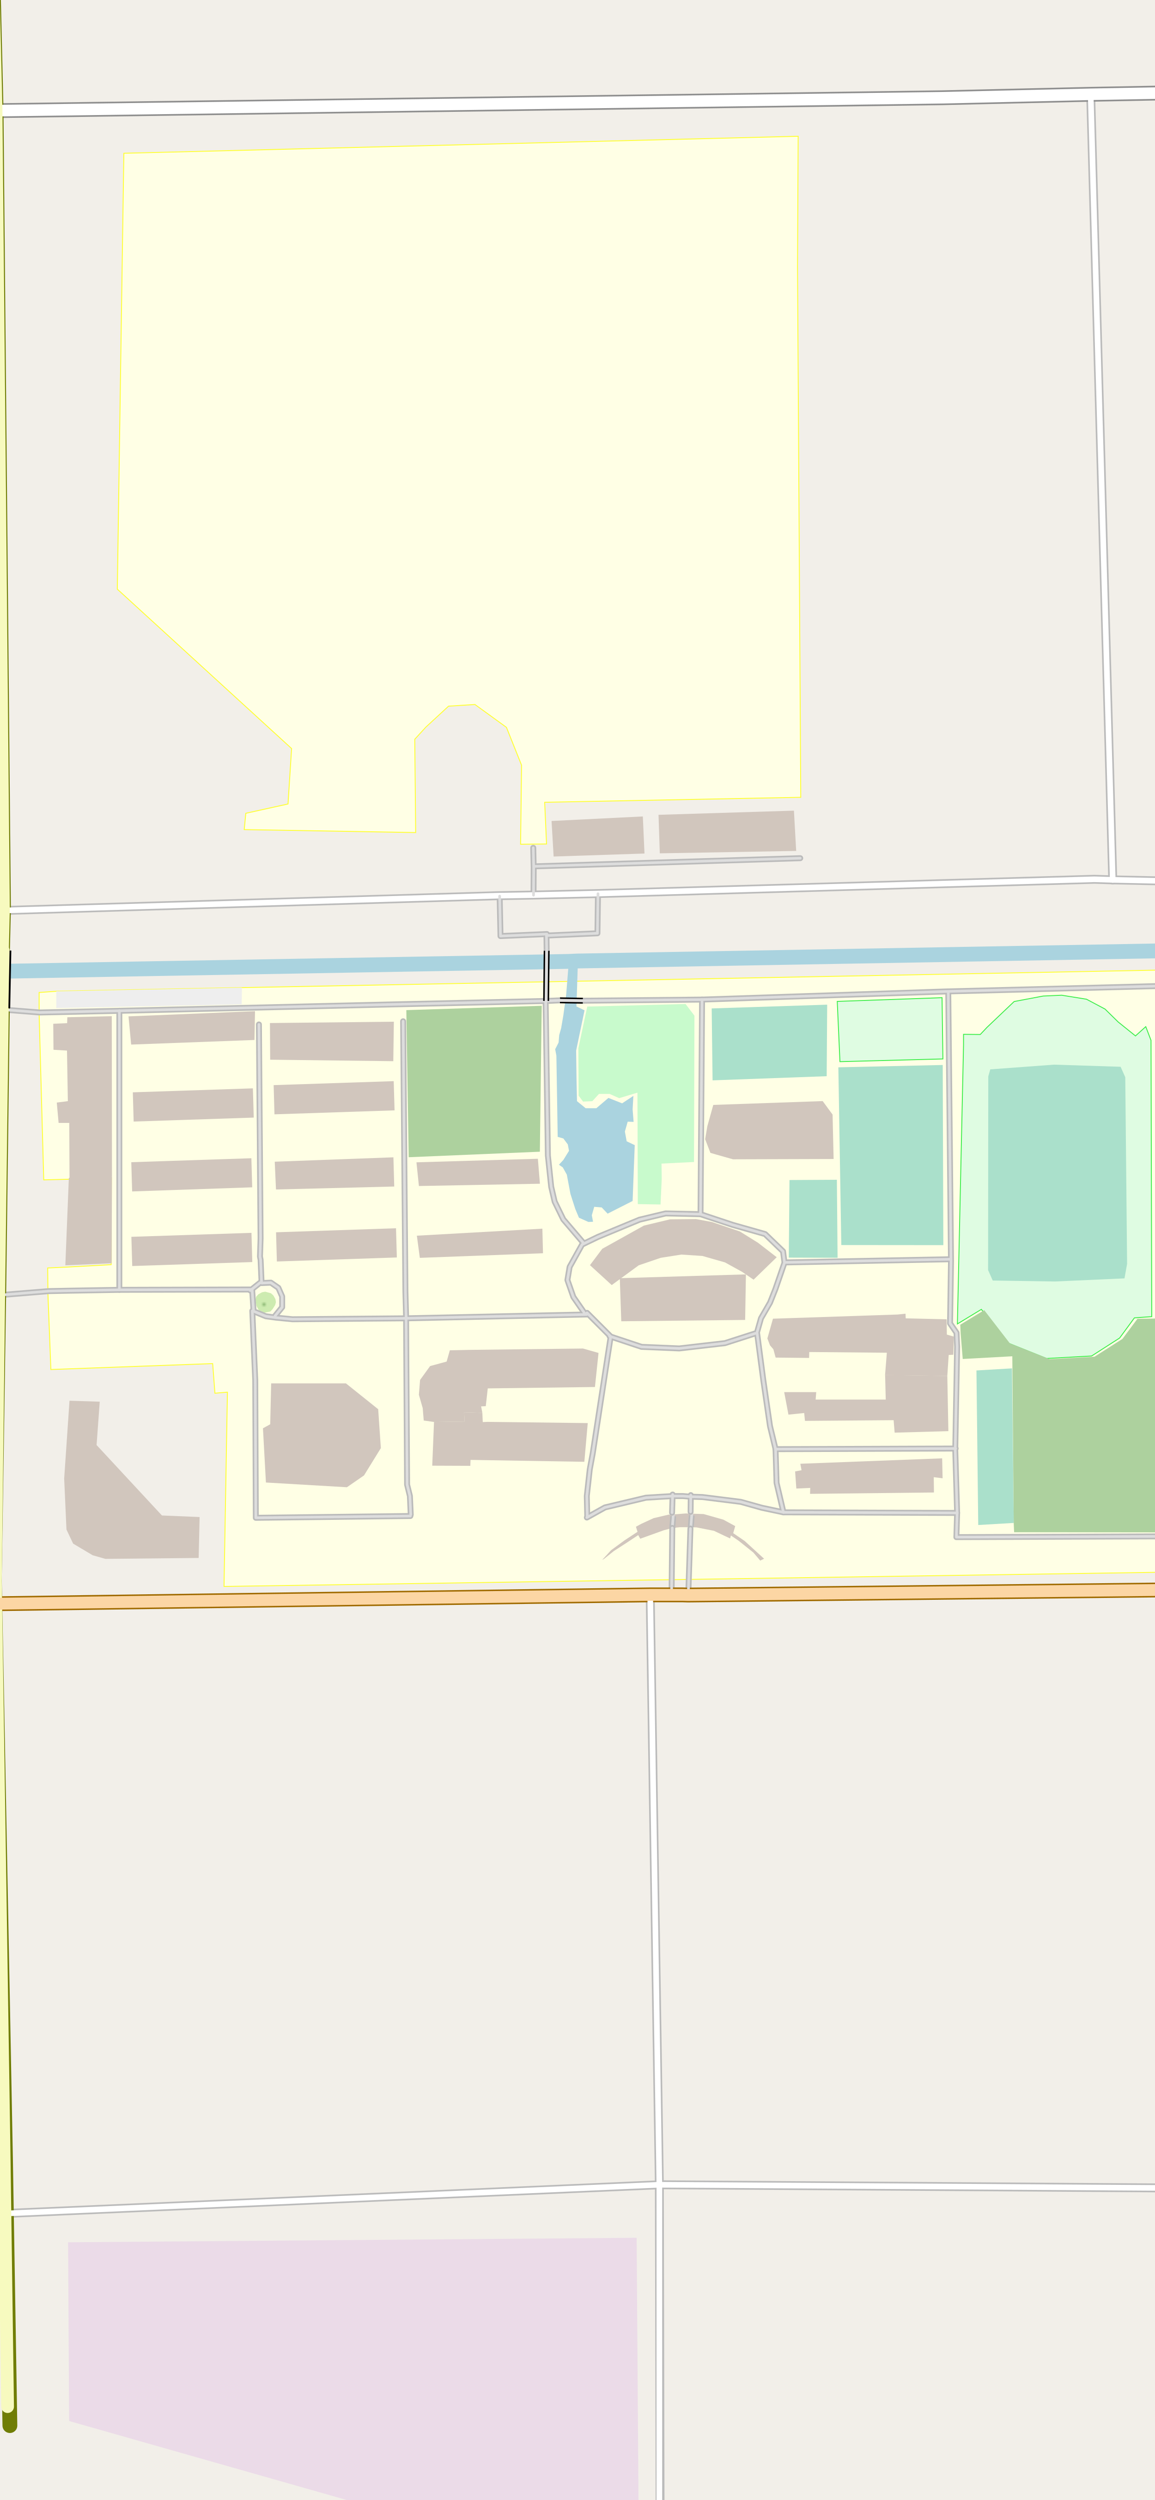 <svg id="图层_1" data-name="图层 1" xmlns="http://www.w3.org/2000/svg" xmlns:xlink="http://www.w3.org/1999/xlink" viewBox="0 0 390 844"><defs><style>.cls-1,.cls-16,.cls-19,.cls-20,.cls-21,.cls-22,.cls-23,.cls-24,.cls-25,.cls-26,.cls-27,.cls-28,.cls-29,.cls-30,.cls-31,.cls-32,.cls-33,.cls-4{fill:none;}.cls-2{clip-path:url(#clip-path);}.cls-3{opacity:0.34;}.cls-4{stroke:#0e5500;}.cls-5{clip-path:url(#clip-path-2);}.cls-6{fill:#f2efe9;}.cls-7{fill:#ffffe5;stroke:#ffff32;}.cls-7,.cls-9{stroke-width:0.3px;}.cls-10,.cls-11,.cls-12,.cls-13,.cls-14,.cls-15,.cls-17,.cls-18,.cls-7,.cls-8,.cls-9{fill-rule:evenodd;}.cls-8{fill:#ebdbe8;}.cls-9{fill:#dffce2;stroke:#3ced4a;}.cls-10{fill:#add19e;}.cls-11{fill:#aae0cb;}.cls-12{fill:#c8facc;}.cls-13{fill:#eee;}.cls-14{fill:#cdebb0;}.cls-15{fill:url(#SVGID_5_);}.cls-16{stroke:#aad3df;}.cls-16,.cls-20,.cls-21,.cls-22,.cls-23,.cls-24,.cls-25,.cls-26,.cls-27,.cls-28,.cls-29,.cls-32,.cls-33{stroke-linecap:round;}.cls-16,.cls-20,.cls-21,.cls-22,.cls-23,.cls-24,.cls-25,.cls-26,.cls-27,.cls-28,.cls-29,.cls-30,.cls-31,.cls-32,.cls-33{stroke-linejoin:round;}.cls-16,.cls-23,.cls-24,.cls-25,.cls-31{stroke-width:5px;}.cls-17{fill:#aad3df;}.cls-18{fill:#d1c6bd;}.cls-19,.cls-21,.cls-22{stroke:#bbb;}.cls-19,.cls-22,.cls-30{stroke-width:2px;}.cls-19{stroke-dasharray:4 2;}.cls-20,.cls-32{stroke:#ddd;}.cls-20{stroke-width:0.9px;}.cls-21{stroke-width:3px;}.cls-23{stroke:#8f8f8f;}.cls-24{stroke:#707d05;}.cls-25{stroke:#a06b00;}.cls-26,.cls-27{stroke:#fff;}.cls-26{stroke-width:1.9px;}.cls-27{stroke-width:3.9px;}.cls-28,.cls-33{stroke:#f7fabf;}.cls-28{stroke-width:4.3px;}.cls-29{stroke:#fcd6a4;stroke-width:4px;}.cls-30,.cls-31{stroke:#000;}.cls-33{stroke-width:3.8px;}</style><clipPath id="clip-path"><rect class="cls-1" width="30" height="30"/></clipPath><clipPath id="clip-path-2"><rect class="cls-1" width="390" height="844"/></clipPath><pattern id="SVGID_5_" data-name="SVGID 5 " width="30" height="30" patternTransform="translate(-11.36 16492.76)" patternUnits="userSpaceOnUse" viewBox="0 0 30 30"><rect class="cls-1" width="30" height="30"/><rect class="cls-1" width="30" height="30"/><g class="cls-2"><g id="surface5"><g class="cls-3"><path d="M1,2.5H2m5,0H8m5,0h1m5,0h1m5,0h1M4,7.5H5m5,0h1m5,0h1m5,0h1m5,0h1m-28,5H2m5,0H8m5,0h1m5,0h1m5,0h1m-22,5H5m5,0h1m5,0h1m5,0h1m5,0h1m-28,5H2m5,0H8m5,0h1m5,0h1m5,0h1m-22,5H5m5,0h1m5,0h1m5,0h1m5,0h1"/></g><g class="cls-3"><path class="cls-4" d="M1,2.5H2m5,0H8m5,0h1m5,0h1m5,0h1M4,7.5H5m5,0h1m5,0h1m5,0h1m5,0h1m-28,5H2m5,0H8m5,0h1m5,0h1m5,0h1m-22,5H5m5,0h1m5,0h1m5,0h1m5,0h1m-28,5H2m5,0H8m5,0h1m5,0h1m5,0h1m-22,5H5m5,0h1m5,0h1m5,0h1m5,0h1"/></g></g></g></pattern></defs><g class="cls-5"><rect class="cls-6" x="98.55" y="437.25" width="35.84" height="847.4" transform="translate(-743.5 737.43) rotate(-74.12)"/><polyline class="cls-6" points="655.17 565.53 787.29 101.06 -27.78 -130.78 -273.44 732.88 541.63 964.72 655.17 565.53"/><path class="cls-7" d="M438.18,530.07l0-28.85-29.93.24L400.6,327.31,81.68,333.4,19,334.63l-5.79.42v7.21l1.56,56.05,8.3-.21,14.56-.49-.1,29.32-15.17.83-6.26.28.08,8.78,1,25.51,54.63-2,.76,10,4.22-.35-1.15,65.58Z"/><path class="cls-7" d="M270.39,269.16l-1.1-179L269.51,46,41.82,51.74,39.61,198.89,98.46,252.7l-1.21,18.71L83,274.55l-.54,5.51,57.9,1-.31-31.5,3.74-4.09,7.67-7.08,8.92-.56L171,245.54l5.11,12.78L175.78,285l8.77-.08-.63-14.08Z"/><polygon class="cls-8" points="215.79 872.04 214.97 755.44 22.99 756.96 23.34 817.3 215.79 872.04"/><path class="cls-9" d="M388.9,444.47l-.25-93.27-1.77-4.62-3.47,3.13L377.56,345l-4.43-4.35-6.26-3.33-8.37-1.35-6.26.28-9.8,1.85-9.17,8.72L331,349.23l-5.65-.06v3.61l-2.07,94.15,8.09-4.91,8.65,11.22,13.41,5.36,15.17-.84,9.45-6.06,5-6.81Z"/><path class="cls-10" d="M404.22,517.32l-1.63-57.62-8.17-3.87L392.37,445l-3.13.14-5.17.07L379,452,369.59,458l-15.17.84L341,453.51l-8.66-11.22-8.09,4.91.14,3.13.69,8.44,16.74-.91.47,56.26.14,3.13Z"/><path class="cls-11" d="M379.7,431.56l.88-4.9-.62-63-1.57-3.53-22.45-.72L334.38,361l-.68,2.38-.06,65.38,1.57,3.53,21,.32Z"/><path class="cls-10" d="M182.29,388.8l.63-49.26L137.2,341l.81,49.66Z"/><path class="cls-11" d="M318.53,420.34l-.21-60.82-35.24.79,1,60Z"/><path class="cls-12" d="M234.34,392.27l.15-49.39-3-3.94-33.2.86-3,14.08.09,16,1.5,2,3.13-.14,2.24-2.45h3.61l3.2,1.43,6.18-1.85.12,37.62,7.68.13.4-8.64-.07-5.17Z"/><path class="cls-11" d="M279.14,363.31l.17-24.15-39,1.27.3,24.28Z"/><path class="cls-9" d="M318.38,357.48l-.29-20.68-35.38,1.26.91,20.34Z"/><path class="cls-11" d="M342.31,514.12l-.6-52.18-12,.7.6,52.18Z"/><path class="cls-11" d="M282.82,424.6l-.24-26.33-16,.09-.24,26.19Z"/><path class="cls-13" d="M81.62,339.05l.06-5.65L19,334.63,19,340.28Z"/><path class="cls-14" d="M92.89,440.6l.28-1L93,438.56l-.68-1.22-.82-.75-.95-.27-1-.27-1.09.21-1.23.68-.74.81-.27,1,.2,1.08.21,1.09.68,1.23.81.74,1,.28,1.09-.21,1.08-.21.75-.81Z"/><path class="cls-15" d="M92.89,440.6l.28-1L93,438.56l-.68-1.22-.82-.75-.95-.27-1-.27-1.09.21-1.23.68-.74.81-.27,1,.2,1.08.21,1.09.68,1.23.81.74,1,.28,1.09-.21,1.08-.21.75-.81Z"/><path class="cls-16" d="M454.2,319.9l-259.26,4.52-3.13.14-356.54,6.21"/><path class="cls-17" d="M213.61,405.43l.72-18.85-2.72-1.29L211,382l.95-3.34,2,.07-.34-4.22.26-4.56-3.8,2.52-4.63-1.83-4.08,3.48h-3.6l-2.93-2.38-.15-6.73-.14-10.34,2.84-13.61-2.73-1.29.46-14.29-3.12.14-.81,10.07-.94,6.94-.75,4.42-.67,2.39-.21,2.51-1.15,2.25.41,2.18.44,27.41,1.91.54,1.5,2,.41,2.17-1.9,3.07-1.5,1.63,1.29.88,1.37,2.45,1.23,6.53,1.64,5.1,1.23,2.92,3.2,1.43,1.56-.07-.41-2.18.81-2.86,2.52.21,2,2.1Z"/><path class="cls-18" d="M67.08,525.94l.32-13.81-12.72-.53L32.61,487.82l1.07-14.63-10.21-.33-1.8,26.27.77,17.21,2.25,4.76,6.6,3.93,4.29,1.22,8.77-.08Z"/><path class="cls-18" d="M128.6,488.86l-.9-13.13L116.8,467l-25.24,0-.32,13.81-2.45,1.36,1,18.3,27.35,1.6,5.78-4Z"/><path class="cls-18" d="M200.89,468.23l1.21-11.5-5.24-1.49-38.23.46-6.74.14-1.08,3.81-5.58,1.51-3.39,4.69-.4,5,1.29,4.49.35,4.21,3.47.48,10.34-.15-.14-3.13,6.12.2-.41-2.18,1.57-.07.67-6Z"/><path class="cls-18" d="M319.87,464.49l.47-7.08,1.56-.07.2-6.12-2.38-.68-.08-5.17-13.81-.32-.07-1.57-2.65.28L261,445.17l-1.89,6.67.88,2.31,1.16,1.36.75,2.79,11.3.12.06-2,26.19.24-.6,7.55Z"/><path class="cls-18" d="M37.81,397.13l-.07-54.08-15,.35-.07,2-4.69.21.08,8.78,4.56.27.29,17.07-3.74.48.62,6.87h3.6l.09,19.59Z"/><path class="cls-18" d="M281.48,391.26l-.35-15-3.34-4.55L240.85,373l-2,7.15-.75,4.42,1.78,4.62,1.9.55,5.72,1.62Z"/><path class="cls-18" d="M262.27,424.42l-6.33-4.89-6.13-3.81-9.39-3.18-5.38-1-8.77.08-8.84,2.12-14.08,7.84-4.14,5.52,7.35,6.72,9.11-6.67,7.42-2.53,7-1.1,7.08.47,7.62,2.17,5.78,3.19,3.89,2.65Z"/><path class="cls-18" d="M197.31,493.48l1.15-13.07L164.58,480l-1.57.07-.14-3.12-6.12-.2.14,3.13-10.34.15-.6,14.76,12.86.05.07-2Z"/><path class="cls-18" d="M320.23,483.13l-.36-18.64-21-.32.21,8.3-23.67,0,.2-2.52-10.82,0,1.44,7.61,5.31-.55.27,2.66,29.93-.24.35,4.21Z"/><path class="cls-18" d="M251.61,445.59l.26-15.38-42.59,1.28.5,14.55Z"/><path class="cls-18" d="M268.84,287.26l-.76-13.6-45.72,1.41.43,13Z"/><path class="cls-18" d="M132.8,358.24l.19-13.33-41.84.45.08,12.38Z"/><path class="cls-18" d="M318.28,499.05l-.15-6.74-47.89,1.83.41,2.18-2.17.41.41,5.78,4.7-.21-.07,2,41.84-.46-.07-5.17Z"/><path class="cls-18" d="M37.71,426.45l.1-29.32-14.56.49-1.19,29.53Z"/><path class="cls-18" d="M85.92,351.08l.19-9.72-42.72,1.75.9,9.52Z"/><path class="cls-18" d="M133.23,374.84l-.29-9.86L92.4,366.32l.28,9.86Z"/><path class="cls-18" d="M85.19,426.05l-.28-9.86-40.55,1.34.29,9.86Z"/><path class="cls-18" d="M85.16,400.82,84.88,391l-40.55,1.34.29,9.87Z"/><path class="cls-18" d="M134,424.5l-.28-9.86L93.21,416l.28,9.86Z"/><path class="cls-18" d="M133.12,400.55l-.28-9.86-40.07,1.48.42,9.38Z"/><path class="cls-18" d="M85.68,377.28l-.29-9.87-40.54,1.34.28,9.87Z"/><path class="cls-18" d="M217.62,288.14l-.56-12.52-30.82,1.53.7,12Z"/><path class="cls-18" d="M182.31,399.61l-.69-8.43-41,1.2.83,8Z"/><path class="cls-18" d="M183.35,423.08l-.21-8.3-42.38,2.37,1,7.48Z"/><path class="cls-18" d="M258,526.2l-.82-.75-5.72-5.23-3.88-2.65.67-2.38-4-2.18-6.67-1.89-4.08-.13-2-.07-4.22.34-1.57.07-5,1.17-4.15,1.91-1.83,1,.54,1.7L210.88,520l-4.55,3.34-3,3.27.61-.34,3.33-2.66,4.42-2.86,3.81-2.52.68,1.22,8-2.87,2.79-.75,2.66-.27h3.6l2,.07,5.85,1.15,5.45,2.58.27-1,2.59,1.76,5,4,2.31,2.72Z"/><path class="cls-19" d="M233.26,515.54l.2-2.51.2-2.52"/><path class="cls-19" d="M227,515.82l.2-2.51.2-2.52"/><path class="cls-20" d="M233.26,515.54l.2-2.51.2-2.52"/><path class="cls-20" d="M227,515.82l.2-2.51.2-2.52"/><path class="cls-21" d="M219.55,538.42l3.09,199.12L223,902.92"/><path class="cls-21" d="M-258.87,750.42,1.55,747.25l221.09-9.71,209.19,1.32"/><path class="cls-21" d="M-156.32,308.44,1,307.37l167.22-5,11.9-.21,21.77-.51,167.69-4.82,6.12.2,23.54.51"/><path class="cls-22" d="M-.38,437.24l16.87-1.38,6.74-.14,17.07-.29,44.83-.12.49,7.34,4.15,1.7,3.47.47,5.51.54,38.71-.32,60.61-1.29"/><path class="cls-22" d="M197.6,443.61l-4-5.78-2-5.71.74-4.42,4.21-7.56,5.37-2.59,14-5.8,8.84-2.12,11.77.26,10.82,3.59,11,3.12,6.06,5.84.48,3.74,55.92-1.08"/><path class="cls-22" d="M264.55,510.54,257.27,509l-7.15-2-12.93-1.62-4.08-.13-2.51-.2H227l-8.91.55-13.81,3.28-6.12,3.41"/><path class="cls-22" d="M237.06,337.44l-.52,72.45"/><path class="cls-22" d="M323.19,510.74l-.64-21.29.64-34.83-.21-4.69-2.18-3.2.32-21-.93-90.89"/><path class="cls-22" d="M392.85,332.83l-73.13,1.86-82.66,2.75-40.27.38"/><path class="cls-22" d="M40.3,435.43l0-94.22"/><path class="cls-22" d="M137.12,444.43l.34,56.74.95,3.87.28,6.26"/><path class="cls-22" d="M138.56,511.78l-52.18.6L86.19,466l-1-23.47"/><path class="cls-22" d="M137.12,444.43l-.22-8.3-.78-91.36"/><path class="cls-22" d="M197.16,419.8l-6.95-8.16-2.93-6-1.16-5L185,390.08l-.75-51.7"/><path class="cls-22" d="M184.66,315.32,169,316l-.29-13.47"/><path class="cls-22" d="M323.19,510.74l-.26,8.17,84-.31-.36-15"/><path class="cls-22" d="M198.29,511.78l-.15-6.74,1-9,1-5.38,6.07-39.46-8-8"/><path class="cls-22" d="M264.55,510.54l-2.33-9.93-.35-11.43L260,481.43l-2.27-15.58-2.12-16.05,1.35-4.76,3.06-5.31,1.83-4.63,2.91-8.44"/><path class="cls-22" d="M322.69,489l-60.82.21"/><path class="cls-22" d="M323.19,510.74l-58.64-.2"/><path class="cls-22" d="M255,450.14l-10.2,3.28-15.44,1.79-12.72-.53-10.82-3.6"/><path class="cls-22" d="M92.9,444.21l2.38-2.93v-3.6L94,434.75,91.46,433l-3.13.14L88,425.3l-.21-1.09.2-6.12-.56-72.25"/><path class="cls-22" d="M180.15,302.2l.06-9.26-.15-6.73"/><path class="cls-22" d="M180.34,292.47l89.87-2.76"/><path class="cls-21" d="M375.73,297.07,368.28,31.83"/><path class="cls-22" d="M189.1,337.7l-4.69.21"/><path class="cls-22" d="M184.41,337.91,135.7,339l-95.37,2.23-26.94.57-12.59-1"/><path class="cls-22" d="M184.59,321l-.07-5.17,17.21-.77.19-13.34"/><path class="cls-22" d="M226.93,510.65l.19-6.12"/><path class="cls-22" d="M226.76,538.41l.24-22.59"/><path class="cls-22" d="M233.19,510.37l.06-5.64"/><path class="cls-22" d="M232.4,538.47l.73-22.45"/><path class="cls-22" d="M84.52,435.65,87.85,433"/><path class="cls-23" d="M439.71,30.52l-71.43,1.31L318,33-1.46,37.36l-93.27.25"/><path class="cls-24" d="M-2.9-30l1.57,66.87,2.5,270L.84,320.71"/><path class="cls-24" d="M.8,340.78-.38,433.64-1.9,533.1,1.87,729.84l1.47,89"/><path class="cls-25" d="M-240.74,545.49-1.69,541.4l221.24-3h10.81l2,.06,212.8-2.29"/><path class="cls-26" d="M219.55,538.42l3.09,199.12,0,157.56"/><path class="cls-26" d="M-258.87,750.42,1.55,747.25l221.09-9.71,209.19,1.32"/><path class="cls-26" d="M-156.32,308.44,1,307.37l167.22-5,11.9-.21,21.77-.51,167.69-4.82,6.12.2,23.54.51"/><path class="cls-20" d="M-.38,437.24l16.87-1.38,6.74-.14,17.07-.29,44.83-.12.49,7.34,4.15,1.7,3.47.47,5.51.54,38.71-.32,60.61-1.29"/><path class="cls-20" d="M197.6,443.61l-4-5.78-2-5.71.74-4.42,4.21-7.56,5.37-2.59,14-5.8,8.84-2.12,11.77.26,10.82,3.59,11,3.12,6.06,5.84.48,3.74,55.92-1.08"/><path class="cls-20" d="M264.55,510.54,257.27,509l-7.15-2-12.93-1.62-4.08-.13-2.51-.2H227l-8.91.55-13.81,3.28-6.12,3.41"/><path class="cls-20" d="M237.06,337.44l-.52,72.45"/><path class="cls-20" d="M323.19,510.74l-.64-21.29.64-34.83-.21-4.69-2.18-3.2.32-21-.93-90.89"/><path class="cls-20" d="M392.85,332.83l-73.13,1.86-82.66,2.75-40.27.38"/><path class="cls-20" d="M40.3,435.43l0-94.22"/><path class="cls-20" d="M137.12,444.43l.34,56.74.95,3.87.28,6.26"/><path class="cls-20" d="M138.56,511.78l-52.18.6L86.19,466l-1-23.47"/><path class="cls-20" d="M137.12,444.43l-.22-8.3-.78-91.36"/><path class="cls-20" d="M197.16,419.8l-6.95-8.16-2.93-6-1.16-5L185,390.08l-.75-51.7"/><path class="cls-20" d="M184.66,315.32,169,316l-.29-13.47"/><path class="cls-20" d="M323.19,510.74l-.26,8.17,84-.31-.36-15"/><path class="cls-20" d="M198.29,511.78l-.15-6.74,1-9,1-5.38,6.07-39.46-8-8"/><path class="cls-20" d="M264.55,510.54l-2.33-9.93-.35-11.43L260,481.43l-2.27-15.58-2.12-16.05,1.35-4.76,3.06-5.31,1.83-4.63,2.91-8.44"/><path class="cls-20" d="M322.69,489l-60.82.21"/><path class="cls-20" d="M323.19,510.74l-58.64-.2"/><path class="cls-20" d="M255,450.14l-10.2,3.28-15.44,1.79-12.72-.53-10.82-3.6"/><path class="cls-20" d="M92.9,444.21l2.38-2.93v-3.6L94,434.75,91.46,433l-3.13.14L88,425.3l-.21-1.09.2-6.12-.56-72.25"/><path class="cls-20" d="M180.15,302.2l.06-9.26-.15-6.73"/><path class="cls-20" d="M180.34,292.47l89.87-2.76"/><path class="cls-26" d="M375.73,297.07,368.28,31.83"/><path class="cls-20" d="M189.1,337.7l-4.69.21"/><path class="cls-20" d="M184.41,337.91,135.7,339l-95.37,2.23-26.94.57-12.59-1"/><path class="cls-20" d="M184.59,321l-.07-5.17,17.21-.77.19-13.34"/><path class="cls-20" d="M226.93,510.65l.19-6.12"/><path class="cls-20" d="M226.76,538.41l.24-22.59"/><path class="cls-20" d="M233.19,510.37l.06-5.64"/><path class="cls-20" d="M232.4,538.47l.73-22.45"/><path class="cls-20" d="M84.52,435.65,87.85,433"/><path class="cls-27" d="M439.71,30.52l-71.43,1.31L318,33-1.46,37.36l-77.28.16"/><path class="cls-28" d="M-2.9-30l1.57,66.87,2.5,270L.84,320.71"/><path class="cls-28" d="M.8,340.78-.38,433.64-1.56,533.71l3,197.56,1.12,81.16"/><path class="cls-29" d="M-225.23,545.27-1.69,541.4l221.24-3h10.81l2,.06,212.8-2.29"/><path class="cls-30" d="M184.41,337.91l.18-16.94"/><path class="cls-30" d="M196.79,337.82l-7.69-.12"/><path class="cls-31" d="M1.32,320.84.94,340.3"/><path class="cls-32" d="M184.41,337.91l.18-16.94"/><path class="cls-32" d="M196.79,337.82l-7.69-.12"/><path class="cls-33" d="M1.32,320.84.94,340.3"/></g></svg>